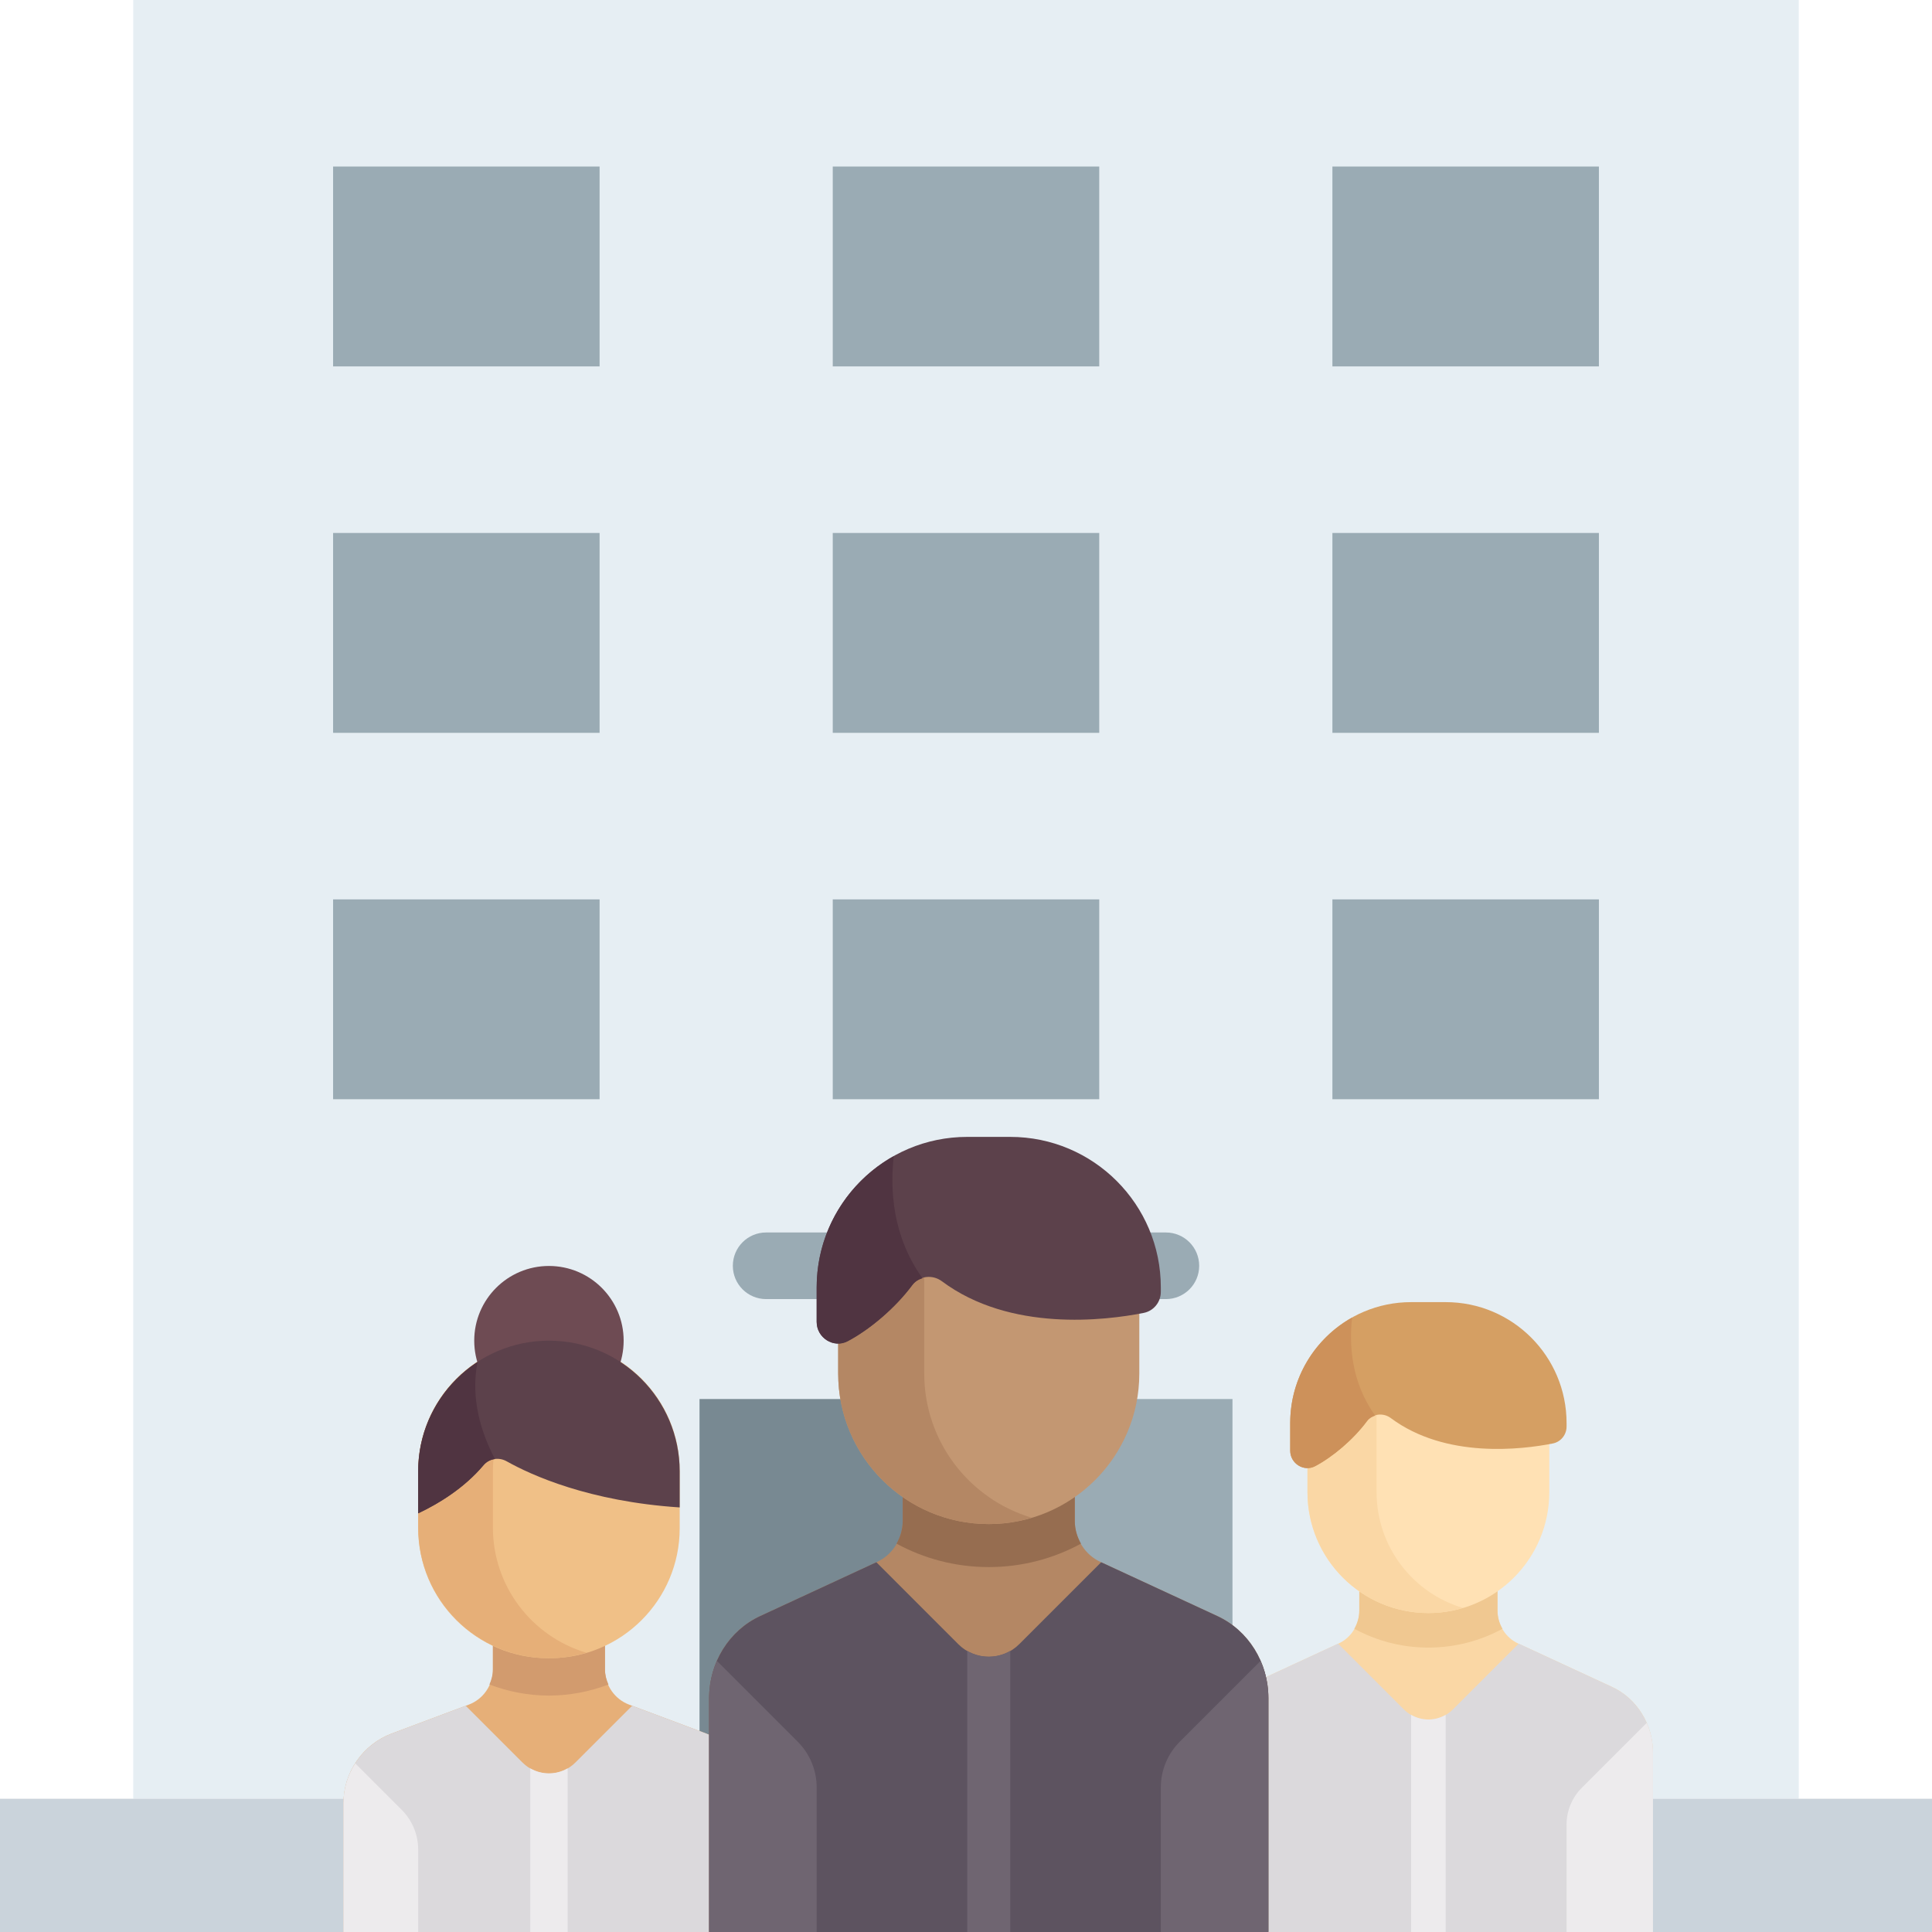 <?xml version="1.0" encoding="utf-8"?>
<svg width="95" height="95" viewBox="0 0 95 95" fill="none" xmlns="http://www.w3.org/2000/svg">
<g clip-path="url(#clip0)">
<path d="M6.552 88.448H88.448V0H6.552V88.448Z" fill="#E6EEF3"/>
<path d="M0 95H95V88.448H0V95Z" fill="#CAD3DB"/>
<path d="M16.379 18.017H29.483V8.189H16.379V18.017Z" fill="#9AABB4"/>
<path d="M16.379 36.035H29.483V26.207H16.379V36.035Z" fill="#9AABB4"/>
<path d="M40.948 36.035H54.052V26.207H40.948V36.035Z" fill="#9AABB4"/>
<path d="M65.517 36.035H78.621V26.207H65.517V36.035Z" fill="#9AABB4"/>
<path d="M40.948 54.051H54.052V44.224H40.948V54.051Z" fill="#9AABB4"/>
<path d="M65.517 54.051H78.621V44.224H65.517V54.051Z" fill="#9AABB4"/>
<path d="M16.379 54.051H29.483V44.224H16.379V54.051Z" fill="#9AABB4"/>
<path d="M40.948 18.017H54.052V8.189H40.948V18.017Z" fill="#9AABB4"/>
<path d="M65.517 18.017H78.621V8.189H65.517V18.017Z" fill="#9AABB4"/>
<path d="M47.5 88.448H60.603V68.793H47.5V88.448Z" fill="#9AABB4"/>
<path d="M34.397 88.448H47.5V68.793H34.397V88.448Z" fill="#788992"/>
<path d="M57.328 63.879H37.673C36.767 63.879 36.035 63.147 36.035 62.242C36.035 61.336 36.767 60.603 37.673 60.603H57.328C58.234 60.603 58.966 61.336 58.966 62.242C58.966 63.147 58.234 63.879 57.328 63.879Z" fill="#9AABB4"/>
<g clip-path="url(#clip1)">
<path d="M34.712 85.236L30.94 83.822C30.223 83.553 29.748 82.867 29.748 82.102V80.619H24.237V82.102C24.237 82.867 23.762 83.553 23.045 83.822L19.273 85.236C17.839 85.774 16.889 87.145 16.889 88.676V95.315C16.889 96.329 17.711 97.152 18.726 97.152H37.096V88.676C37.096 87.145 36.146 85.774 34.712 85.236Z" fill="#E6AF78"/>
<path d="M26.992 83.375C28.024 83.375 29.007 83.176 29.919 82.83C29.819 82.602 29.748 82.361 29.748 82.102V80.619H24.237V82.102C24.237 82.361 24.166 82.602 24.066 82.83C24.977 83.176 25.961 83.375 26.992 83.375Z" fill="#D29B6E"/>
<path d="M18.726 97.152H37.096V88.677C37.096 87.145 36.146 85.774 34.712 85.236L31.084 83.876L28.291 86.668C27.574 87.386 26.411 87.386 25.693 86.668L22.901 83.876L19.273 85.236C17.839 85.774 16.889 87.145 16.889 88.676V95.315C16.889 96.33 17.711 97.152 18.726 97.152Z" fill="#DBD9DC"/>
<path d="M27.028 81.537H26.957C23.425 81.537 20.563 78.675 20.563 75.143V72.317C20.563 68.785 23.425 65.923 26.957 65.923H27.028C30.559 65.923 33.422 68.785 33.422 72.317V75.143C33.422 78.674 30.559 81.537 27.028 81.537Z" fill="#F0C087"/>
<path d="M24.237 75.108V72.352C24.237 69.44 26.174 66.983 28.829 66.193C28.247 66.019 27.631 65.923 26.992 65.923C23.441 65.923 20.563 68.801 20.563 72.352V75.108C20.563 78.659 23.441 81.537 26.992 81.537C27.631 81.537 28.247 81.441 28.829 81.267C26.174 80.477 24.237 78.02 24.237 75.108Z" fill="#E6AF78"/>
<path d="M19.756 88.997L17.469 86.71C17.103 87.286 16.889 87.962 16.889 88.676V95.315C16.889 96.329 17.711 97.152 18.726 97.152H20.563V90.945C20.563 90.215 20.273 89.514 19.756 88.997Z" fill="#EDEBED"/>
<path d="M26.074 86.952V97.152H27.911V86.952C27.343 87.282 26.642 87.282 26.074 86.952Z" fill="#EDEBED"/>
<path d="M26.992 69.597C29.021 69.597 30.666 67.952 30.666 65.923C30.666 63.895 29.021 62.25 26.992 62.25C24.964 62.25 23.319 63.895 23.319 65.923C23.319 67.952 24.964 69.597 26.992 69.597Z" fill="#6E4B53"/>
<path d="M20.563 72.352V74.413C21.58 73.932 22.826 73.172 23.78 72.041C24.058 71.711 24.535 71.642 24.912 71.854C26.122 72.534 28.962 73.83 33.422 74.123V72.352C33.422 68.801 30.543 65.923 26.992 65.923C23.441 65.923 20.563 68.801 20.563 72.352Z" fill="#5C414B"/>
<path d="M23.482 66.97C21.726 68.117 20.563 70.098 20.563 72.353V74.414C21.58 73.932 22.826 73.172 23.78 72.041C23.926 71.868 24.127 71.771 24.339 71.745C23.658 70.452 23.127 68.766 23.482 66.97Z" fill="#503441"/>
<path d="M79.26 82.947L74.643 80.81C74.029 80.526 73.634 79.892 73.634 79.193V75.919H66.839V79.193C66.839 79.892 66.444 80.525 65.831 80.809L61.213 82.947C59.986 83.515 59.195 84.783 59.195 86.181V97.152H79.579C80.517 97.152 81.278 96.36 81.278 95.383V86.181C81.278 84.783 80.487 83.515 79.26 82.947Z" fill="#FAD7A5"/>
<path d="M79.26 82.947L74.674 80.823L71.438 84.06C70.774 84.723 69.699 84.723 69.035 84.06L65.799 80.823L61.213 82.947C59.986 83.515 59.195 84.782 59.195 86.18V97.151L79.579 97.151C80.517 97.151 81.278 96.359 81.278 95.382V86.18C81.278 84.782 80.487 83.515 79.26 82.947Z" fill="#DBD9DC"/>
<path d="M66.84 75.919V79.193C66.84 79.517 66.747 79.822 66.595 80.09C67.678 80.68 68.919 81.015 70.237 81.015C71.554 81.015 72.795 80.68 73.879 80.09C73.726 79.823 73.634 79.517 73.634 79.193V75.919H66.84Z" fill="#F0C891"/>
<path d="M70.237 79.316C66.953 79.316 64.291 76.654 64.291 73.37V68.274H76.182V73.37C76.182 76.654 73.52 79.316 70.237 79.316Z" fill="#FFE1B4"/>
<path d="M67.689 73.37V68.274H64.291V73.37C64.291 76.654 66.953 79.316 70.237 79.316C70.827 79.316 71.397 79.227 71.935 79.066C69.48 78.335 67.689 76.063 67.689 73.37Z" fill="#FAD7A5"/>
<path d="M71.086 64.028H69.387C66.104 64.028 63.442 66.69 63.442 69.974V71.332C63.442 71.962 64.11 72.389 64.667 72.095C65.528 71.641 66.539 70.793 67.218 69.878C67.492 69.509 68.02 69.454 68.388 69.729C71.084 71.74 74.837 71.278 76.355 70.978C76.75 70.9 77.031 70.55 77.031 70.147V69.974C77.031 66.69 74.37 64.028 71.086 64.028Z" fill="#D59F63"/>
<path d="M64.666 72.095C65.528 71.64 66.539 70.792 67.218 69.878C67.322 69.738 67.467 69.658 67.621 69.609C66.42 67.938 66.338 66.074 66.487 64.785C64.671 65.803 63.442 67.743 63.442 69.973V71.332C63.442 71.961 64.11 72.388 64.666 72.095Z" fill="#CD915A"/>
<path d="M77.031 89.714C77.031 89.038 77.3 88.39 77.778 87.912L80.972 84.718C81.169 85.169 81.278 85.666 81.278 86.181V95.382C81.278 96.36 80.517 97.152 79.579 97.152H77.031V89.714Z" fill="#EDEBED"/>
<path d="M69.388 84.322V97.151H71.086V84.322C70.561 84.627 69.912 84.627 69.388 84.322Z" fill="#EDEBED"/>
<path d="M59.856 79.462L54.105 76.8C53.342 76.447 52.849 75.657 52.849 74.787V70.71L44.388 70.71V74.787C44.388 75.657 43.896 76.447 43.132 76.8L37.382 79.462C35.854 80.17 34.869 81.748 34.869 83.489V94.948C34.869 96.165 35.816 97.151 36.984 97.151H60.253C61.421 97.151 62.368 96.165 62.368 94.948V83.49C62.368 81.748 61.383 80.17 59.856 79.462Z" fill="#B48764"/>
<path d="M36.984 97.152L60.253 97.151C61.421 97.151 62.368 96.165 62.368 94.948V83.49C62.368 81.748 61.383 80.17 59.856 79.463L54.145 76.819L50.115 80.849C49.288 81.675 47.949 81.675 47.123 80.849L43.093 76.818L37.382 79.463C35.854 80.17 34.869 81.748 34.869 83.49V94.948C34.869 96.165 35.816 97.152 36.984 97.152Z" fill="#5D5360"/>
<path d="M44.388 70.71V74.787C44.388 75.19 44.273 75.571 44.084 75.904C45.432 76.638 46.978 77.056 48.619 77.056C50.26 77.056 51.805 76.638 53.154 75.904C52.965 75.571 52.849 75.19 52.849 74.787V70.71H44.388Z" fill="#966D50"/>
<path d="M48.619 74.941C44.53 74.941 41.215 71.626 41.215 67.537V61.191H56.022V67.537C56.022 71.626 52.708 74.941 48.619 74.941Z" fill="#C39772"/>
<path d="M45.446 67.537V61.191H41.215V67.537C41.215 71.626 44.53 74.941 48.619 74.941C49.354 74.941 50.063 74.83 50.734 74.63C47.677 73.72 45.446 70.891 45.446 67.537Z" fill="#B48764"/>
<path d="M49.677 55.903H47.561C43.472 55.903 40.158 59.218 40.158 63.307V64.999C40.158 65.783 40.989 66.315 41.682 65.949C42.755 65.383 44.014 64.327 44.86 63.188C45.201 62.728 45.858 62.66 46.317 63.003C49.674 65.507 54.348 64.932 56.238 64.558C56.73 64.461 57.08 64.025 57.08 63.523V63.307C57.08 59.218 53.765 55.903 49.677 55.903Z" fill="#5C414B"/>
<path d="M41.682 65.949C42.755 65.383 44.014 64.327 44.86 63.188C44.989 63.014 45.169 62.915 45.362 62.854C43.866 60.772 43.764 58.452 43.95 56.847C41.688 58.114 40.157 60.53 40.157 63.307V64.999C40.157 65.783 40.989 66.315 41.682 65.949Z" fill="#503441"/>
<path d="M40.157 87.89C40.157 87.048 39.823 86.241 39.228 85.646L35.25 81.668C35.005 82.23 34.869 82.849 34.869 83.49V94.949C34.869 96.165 35.816 97.152 36.984 97.152H40.157V87.89Z" fill="#6F6571"/>
<path d="M57.08 87.89C57.08 87.048 57.414 86.241 58.009 85.646L61.987 81.668C62.233 82.23 62.368 82.849 62.368 83.49V94.949C62.368 96.165 61.421 97.152 60.253 97.152H57.08V87.89Z" fill="#6F6571"/>
<path d="M47.561 81.176V97.152L49.676 97.152V81.176C49.022 81.555 48.215 81.555 47.561 81.176Z" fill="#6F6571"/>
</g>
</g>
<defs>
<clipPath id="clip0">
<rect width="95" height="95" fill="white"/>
</clipPath>
<clipPath id="clip1">
<rect width="64.389" height="64.389" fill="white" transform="translate(16.889 44.333)"/>
</clipPath>
</defs>
</svg>
